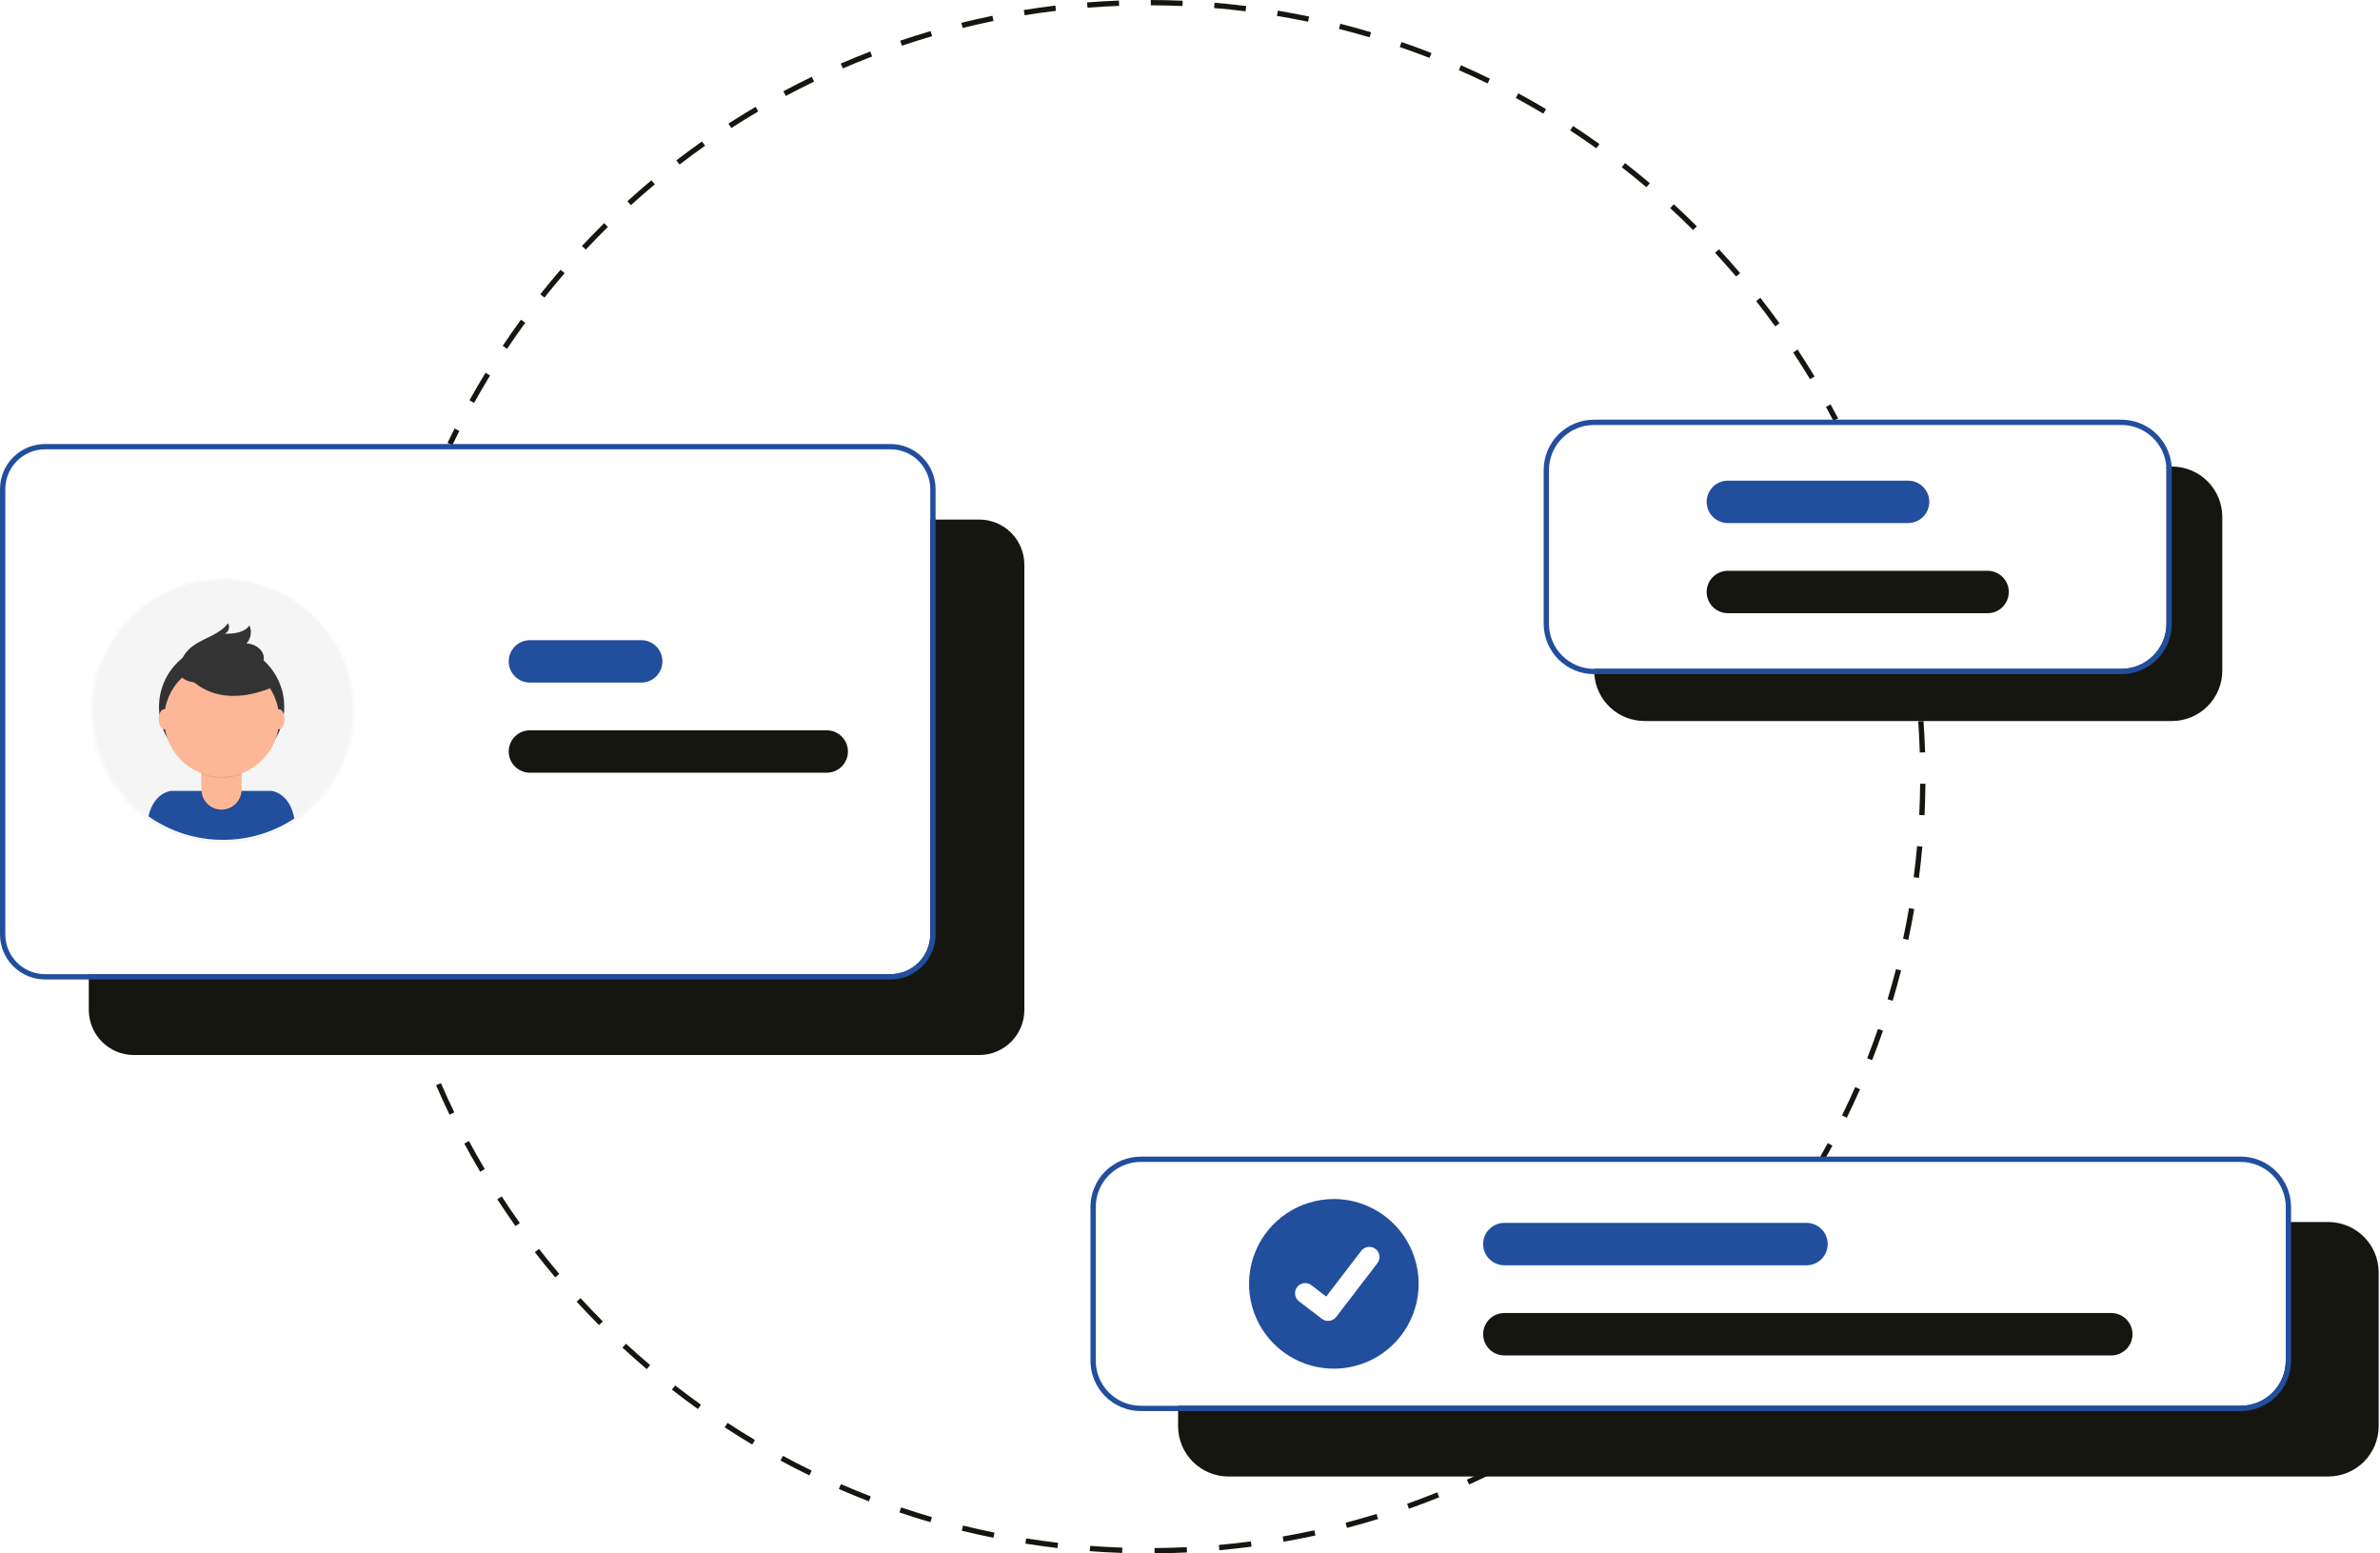<svg width="898" viewBox="0 0 898 586" fill="none" xmlns="http://www.w3.org/2000/svg">
<path d="M596.985 536.185L595.867 534.526C597.52 533.413 599.16 532.283 600.789 531.137L601.94 532.773C600.301 533.927 598.649 535.064 596.985 536.185Z" fill="#CCCCCC"/>
<path d="M435.632 585.991L435.618 583.991C439.662 583.962 443.75 583.849 447.768 583.655L447.864 585.653C443.819 585.848 439.703 585.962 435.632 585.991ZM423.397 585.828C419.337 585.69 415.226 585.466 411.18 585.161L411.33 583.167C415.349 583.47 419.432 583.693 423.465 583.829L423.397 585.828ZM460.068 584.811L459.889 582.818C463.903 582.458 467.966 582.008 471.965 581.479L472.227 583.462C468.2 583.994 464.109 584.448 460.068 584.811V584.811ZM398.999 583.989C394.957 583.515 390.879 582.95 386.879 582.31L387.194 580.335C391.168 580.971 395.218 581.532 399.232 582.003L398.999 583.989ZM484.319 581.607L483.975 579.637C487.943 578.943 491.955 578.155 495.897 577.293L496.324 579.248C492.354 580.115 488.315 580.909 484.319 581.607V581.607ZM374.839 580.125C370.859 579.317 366.843 578.413 362.901 577.438L363.381 575.496C367.296 576.464 371.285 577.362 375.237 578.166L374.839 580.125ZM508.22 576.386L507.711 574.451C511.611 573.426 515.542 572.303 519.395 571.115L519.985 573.026C516.105 574.223 512.147 575.353 508.22 576.386V576.386ZM351.059 574.241C347.157 573.099 343.223 571.857 339.365 570.55L340.007 568.655C343.838 569.954 347.746 571.188 351.62 572.321L351.059 574.241ZM531.598 569.173L530.929 567.289C534.729 565.939 538.552 564.49 542.292 562.981L543.04 564.836C539.274 566.355 535.425 567.814 531.598 569.173V569.173ZM327.84 566.369C324.043 564.9 320.229 563.332 316.505 561.708L317.304 559.875C321.003 561.488 324.791 563.045 328.562 564.504L327.84 566.369ZM554.29 560.021L553.464 558.2C557.142 556.533 560.83 554.768 564.426 552.953L565.328 554.738C561.707 556.566 557.993 558.343 554.29 560.021V560.021ZM305.377 556.576C301.722 554.796 298.055 552.914 294.478 550.982L295.428 549.222C298.981 551.141 302.623 553.01 306.253 554.778L305.377 556.576ZM576.135 548.998L575.16 547.252C578.683 545.284 582.211 543.216 585.645 541.106L586.692 542.81C583.234 544.935 579.682 547.017 576.135 548.998ZM283.824 544.937C280.335 542.859 276.839 540.678 273.433 538.452L274.528 536.778C277.91 538.988 281.382 541.155 284.847 543.218L283.824 544.937ZM263.325 531.542C260.022 529.182 256.722 526.717 253.514 524.217L254.744 522.64C257.929 525.123 261.208 527.571 264.488 529.915L263.325 531.542ZM244.018 516.492C240.918 513.861 237.834 511.132 234.852 508.38L236.208 506.91C239.17 509.644 242.233 512.355 245.312 514.967L244.018 516.492ZM226.033 499.896C223.164 497.02 220.318 494.045 217.574 491.054L219.047 489.702C221.773 492.672 224.6 495.627 227.449 498.484L226.033 499.896ZM209.49 481.871C206.874 478.771 204.286 475.572 201.796 472.361L203.376 471.135C205.849 474.325 208.421 477.502 211.018 480.581L209.49 481.871ZM194.505 462.54C192.153 459.231 189.84 455.829 187.63 452.426L189.307 451.336C191.502 454.715 193.8 458.095 196.135 461.381L194.505 462.54ZM181.183 442.037C179.116 438.544 177.095 434.962 175.177 431.39L176.94 430.443C178.844 433.992 180.851 437.549 182.905 441.018L181.183 442.037ZM169.623 420.502C167.856 416.853 166.143 413.115 164.53 409.395L166.366 408.6C167.967 412.294 169.668 416.006 171.423 419.631L169.623 420.502ZM159.91 398.087C158.453 394.298 157.059 390.429 155.765 386.586L157.66 385.948C158.945 389.764 160.33 393.606 161.776 397.369L159.91 398.087Z" fill="#161611"/>
<path d="M152.073 374.803C151.514 372.878 150.975 370.945 150.455 369.004L152.386 368.486C152.903 370.414 153.438 372.334 153.993 374.246L152.073 374.803Z" fill="#CCCCCC"/>
<path d="M722.693 260.388C722.472 258.403 722.231 256.425 721.97 254.453L723.952 254.19C724.215 256.176 724.458 258.168 724.681 260.166L722.693 260.388Z" fill="#CCCCCC"/>
<path d="M696.816 421.656L695.02 420.776C696.738 417.267 698.407 413.672 699.983 410.093L701.813 410.898C700.227 414.503 698.546 418.122 696.816 421.656ZM706.368 399.945L704.507 399.215C705.934 395.577 707.306 391.858 708.584 388.163L710.474 388.816C709.187 392.538 707.806 396.282 706.368 399.945ZM714.122 377.53L712.207 376.954C713.334 373.205 714.398 369.386 715.37 365.604L717.307 366.102C716.329 369.91 715.257 373.754 714.122 377.53V377.53ZM720.023 354.555L718.067 354.137C718.884 350.314 719.634 346.421 720.295 342.567L722.267 342.905C721.601 346.786 720.846 350.706 720.023 354.555V354.555ZM724.035 331.174L722.052 330.916C722.556 327.045 722.988 323.104 723.336 319.203L725.328 319.38C724.978 323.309 724.543 327.276 724.035 331.174V331.174ZM726.145 307.543L724.148 307.446C724.338 303.547 724.453 299.584 724.488 295.667L726.488 295.684C726.452 299.628 726.337 303.619 726.145 307.543V307.543ZM724.36 283.882C724.24 279.972 724.039 276.014 723.762 272.118L725.757 271.977C726.035 275.899 726.238 279.884 726.359 283.82L724.36 283.882Z" fill="#161611"/>
<path d="M688.486 437.432L686.747 436.445C687.729 434.713 688.695 432.971 689.643 431.218L691.402 432.169C690.448 433.935 689.476 435.689 688.486 437.432Z" fill="#161611"/>
<path d="M170.673 167.929L168.867 167.068C169.731 165.255 170.614 163.453 171.514 161.661L173.301 162.558C172.407 164.338 171.531 166.129 170.673 167.929Z" fill="#161611"/>
<path d="M178.886 151.989L177.137 151.018C179.076 147.524 181.114 144.025 183.193 140.617L184.9 141.659C182.835 145.043 180.812 148.519 178.886 151.989ZM682.95 143.063C680.907 139.671 678.763 136.271 676.577 132.958L678.247 131.856C680.448 135.192 682.607 138.616 684.663 142.03L682.95 143.063ZM191.335 131.582L189.672 130.471C191.891 127.149 194.209 123.827 196.562 120.599L198.178 121.777C195.842 124.983 193.539 128.282 191.335 131.582V131.582ZM669.795 123.122C667.477 119.903 665.061 116.69 662.615 113.571L664.189 112.336C666.652 115.477 669.084 118.712 671.418 121.953L669.795 123.122ZM205.417 112.262L203.85 111.018C206.334 107.888 208.916 104.768 211.523 101.745L213.037 103.051C210.448 106.054 207.884 109.152 205.417 112.262V112.262ZM655.05 104.32C652.475 101.299 649.805 98.293 647.113 95.385L648.581 94.027C651.291 96.954 653.98 99.981 656.572 103.022L655.05 104.32ZM221.027 94.16L219.567 92.793C222.295 89.879 225.122 86.98 227.97 84.177L229.373 85.602C226.545 88.386 223.737 91.266 221.027 94.16ZM638.817 86.781C636.008 83.983 633.1 81.205 630.177 78.522L631.529 77.048C634.472 79.75 637.399 82.547 640.229 85.364L638.817 86.781ZM238.06 77.394L236.717 75.912C239.673 73.231 242.727 70.572 245.793 68.012L247.075 69.547C244.03 72.09 240.997 74.73 238.06 77.394ZM621.205 70.622C618.174 68.061 615.049 65.528 611.917 63.094L613.144 61.515C616.298 63.966 619.444 66.516 622.496 69.095L621.205 70.622ZM256.401 62.075L255.183 60.489C258.348 58.059 261.608 55.659 264.873 53.358L266.025 54.992C262.782 57.278 259.545 59.662 256.401 62.075V62.075ZM602.328 55.952C599.097 53.647 595.775 51.377 592.455 49.208L593.548 47.533C596.892 49.718 600.237 52.002 603.49 54.324L602.328 55.952ZM275.929 48.31L274.845 46.629C278.198 44.465 281.643 42.341 285.084 40.316L286.098 42.04C282.681 44.051 279.26 46.161 275.929 48.31ZM582.311 42.874C578.904 40.843 575.407 38.854 571.915 36.962L572.867 35.203C576.383 37.108 579.905 39.111 583.335 41.156L582.311 42.874ZM296.515 36.192L295.572 34.428C299.095 32.545 302.702 30.712 306.293 28.979L307.162 30.779C303.596 32.501 300.014 34.322 296.515 36.192V36.192ZM561.283 31.482C557.709 29.733 554.058 28.039 550.432 26.446L551.236 24.615C554.888 26.218 558.563 27.924 562.162 29.686L561.283 31.482ZM318.022 25.812L317.227 23.976C320.888 22.392 324.632 20.862 328.358 19.429L329.076 21.296C325.376 22.719 321.657 24.238 318.022 25.812V25.812ZM539.382 21.861C535.685 20.417 531.906 19.029 528.149 17.738L528.799 15.846C532.582 17.147 536.388 18.544 540.11 19.999L539.382 21.861ZM340.305 17.242L339.665 15.348C343.448 14.069 347.306 12.854 351.129 11.737L351.69 13.657C347.893 14.767 344.062 15.973 340.305 17.242ZM516.753 14.083C512.945 12.948 509.063 11.877 505.214 10.902L505.705 8.963C509.581 9.946 513.49 11.023 517.324 12.166L516.753 14.083ZM363.212 10.544L362.73 8.603C366.604 7.643 370.547 6.751 374.449 5.953L374.849 7.912C370.975 8.705 367.059 9.59 363.212 10.544V10.544ZM493.55 8.202C489.679 7.39 485.728 6.646 481.805 5.99L482.135 4.017C486.084 4.677 490.063 5.427 493.961 6.245L493.55 8.202ZM386.606 5.758L386.286 3.783C390.227 3.145 394.236 2.58 398.202 2.104L398.44 4.089C394.502 4.562 390.52 5.124 386.606 5.758V5.758ZM469.979 4.263C466.052 3.772 462.053 3.355 458.092 3.023L458.259 1.03C462.247 1.364 466.274 1.784 470.227 2.279L469.979 4.263ZM410.333 2.908L410.176 0.914C414.155 0.601 418.197 0.365 422.189 0.213L422.264 2.212C418.299 2.363 414.285 2.597 410.333 2.908V2.908ZM446.165 2.27C442.204 2.101 438.184 2.01 434.216 2L434.221 0C438.216 0.01 442.263 0.101 446.25 0.272L446.165 2.27Z" fill="#161611"/>
<path d="M691.768 158.784C690.847 157.015 689.908 155.257 688.952 153.509L690.707 152.549C691.669 154.309 692.615 156.079 693.542 157.86L691.768 158.784Z" fill="#161611"/>
<path d="M369.5 195.999H351V352.499C350.995 356.476 349.413 360.288 346.601 363.1C343.789 365.912 339.977 367.494 336 367.499H33.5V380.999C33.506 385.506 35.3 389.826 38.486 393.013C41.673 396.2 45.993 397.993 50.5 397.999H369.5C374.007 397.993 378.327 396.2 381.514 393.013C384.701 389.826 386.494 385.506 386.5 380.999V212.999C386.494 208.492 384.701 204.172 381.514 200.985C378.327 197.799 374.007 196.005 369.5 195.999Z" fill="#161611"/>
<path d="M336 167.499H17C12.493 167.505 8.173 169.299 4.986 172.485C1.799 175.672 0.006 179.992 0 184.499V352.499C0.006 357.006 1.8 361.326 4.986 364.513C8.173 367.7 12.493 369.493 17 369.499H336C340.507 369.493 344.827 367.7 348.014 364.513C351.201 361.326 352.994 357.006 353 352.499V184.499C352.994 179.992 351.201 175.672 348.014 172.485C344.827 169.299 340.507 167.505 336 167.499ZM351 352.499C350.995 356.476 349.413 360.288 346.601 363.1C343.789 365.912 339.977 367.494 336 367.499H17C13.023 367.494 9.211 365.912 6.399 363.1C3.587 360.288 2.005 356.476 2 352.499V184.499C2.005 180.522 3.587 176.71 6.399 173.898C9.211 171.086 13.023 169.504 17 169.499H336C339.977 169.504 343.789 171.086 346.601 173.898C349.413 176.71 350.995 180.522 351 184.499V352.499Z" fill="#214E9D"/>
<path d="M311.941 291.499H199.941C197.819 291.499 195.784 290.656 194.284 289.156C192.784 287.656 191.941 285.621 191.941 283.499C191.941 281.377 192.784 279.342 194.284 277.842C195.784 276.342 197.819 275.499 199.941 275.499H311.941C314.063 275.499 316.097 276.342 317.598 277.842C319.098 279.342 319.941 281.377 319.941 283.499C319.941 285.621 319.098 287.656 317.598 289.156C316.097 290.656 314.063 291.499 311.941 291.499Z" fill="#161611"/>
<path d="M241.941 257.499H199.941C197.819 257.499 195.784 256.656 194.284 255.156C192.784 253.656 191.941 251.621 191.941 249.499C191.941 247.377 192.784 245.342 194.284 243.842C195.784 242.342 197.819 241.499 199.941 241.499H241.941C244.063 241.499 246.097 242.342 247.598 243.842C249.098 245.342 249.941 247.377 249.941 249.499C249.941 251.621 249.098 253.656 247.598 255.156C246.097 256.656 244.063 257.499 241.941 257.499Z" fill="#214E9D"/>
<path d="M878.5 460.999H862.44V513.319C862.434 517.826 860.64 522.146 857.454 525.333C854.267 528.52 849.947 530.313 845.44 530.319H444.5V537.999C444.505 543.037 446.508 547.867 450.07 551.429C453.632 554.991 458.462 556.994 463.5 556.999H878.5C883.538 556.994 888.368 554.991 891.93 551.429C895.492 547.867 897.495 543.037 897.5 537.999V479.999C897.495 474.961 895.492 470.131 891.93 466.569C888.368 463.007 883.538 461.004 878.5 460.999Z" fill="#161611"/>
<path d="M845.44 436.319H430.44C425.402 436.324 420.572 438.327 417.01 441.889C413.448 445.451 411.445 450.281 411.44 455.319V513.319C411.445 518.357 413.448 523.187 417.01 526.749C420.572 530.311 425.402 532.315 430.44 532.319H845.44C850.478 532.315 855.308 530.311 858.87 526.749C862.432 523.187 864.435 518.357 864.44 513.319V455.319C864.435 450.281 862.432 445.451 858.87 441.889C855.308 438.327 850.478 436.324 845.44 436.319ZM862.44 513.319C862.434 517.826 860.64 522.146 857.454 525.333C854.267 528.52 849.947 530.313 845.44 530.319H430.44C425.933 530.313 421.613 528.52 418.426 525.333C415.239 522.146 413.446 517.826 413.44 513.319V455.319C413.446 450.812 415.239 446.492 418.426 443.305C421.613 440.119 425.933 438.325 430.44 438.319H845.44C849.947 438.325 854.267 440.119 857.454 443.305C860.64 446.492 862.434 450.812 862.44 455.319V513.319Z" fill="#214E9D"/>
<path d="M503.272 452.322C496.943 452.322 490.756 454.199 485.493 457.715C480.231 461.231 476.129 466.229 473.707 472.076C471.285 477.923 470.652 484.357 471.886 490.565C473.121 496.772 476.169 502.474 480.644 506.949C485.119 511.424 490.821 514.472 497.029 515.707C503.236 516.942 509.67 516.308 515.517 513.886C521.365 511.464 526.362 507.362 529.878 502.1C533.395 496.838 535.271 490.651 535.271 484.322C535.262 475.838 531.887 467.704 525.888 461.705C519.889 455.706 511.755 452.331 503.272 452.322Z" fill="#214E9D"/>
<path d="M796.61 511.322H567.61C565.489 511.322 563.454 510.479 561.953 508.979C560.453 507.478 559.61 505.444 559.61 503.322C559.61 501.2 560.453 499.165 561.953 497.665C563.454 496.165 565.489 495.322 567.61 495.322H796.61C798.732 495.322 800.767 496.165 802.267 497.665C803.768 499.165 804.61 501.2 804.61 503.322C804.61 505.444 803.768 507.478 802.267 508.979C800.767 510.479 798.732 511.322 796.61 511.322Z" fill="#161611"/>
<path d="M681.61 477.322H567.61C565.489 477.322 563.454 476.479 561.953 474.979C560.453 473.478 559.61 471.444 559.61 469.322C559.61 467.2 560.453 465.165 561.953 463.665C563.454 462.165 565.489 461.322 567.61 461.322H681.61C683.732 461.322 685.767 462.165 687.267 463.665C688.768 465.165 689.61 467.2 689.61 469.322C689.61 471.444 688.768 473.478 687.267 474.979C685.767 476.479 683.732 477.322 681.61 477.322Z" fill="#214E9D"/>
<path d="M501.101 498.314C500.274 498.315 499.47 498.048 498.808 497.552L498.767 497.521L490.129 490.913C489.321 490.294 488.792 489.379 488.659 488.37C488.526 487.36 488.799 486.339 489.418 485.531C490.038 484.723 490.953 484.195 491.962 484.061C492.971 483.928 493.992 484.201 494.8 484.821L500.395 489.111L513.616 471.863C513.923 471.463 514.305 471.127 514.741 470.875C515.177 470.623 515.659 470.459 516.159 470.393C516.658 470.327 517.166 470.36 517.653 470.49C518.139 470.621 518.596 470.845 518.996 471.152L518.997 471.153L518.915 471.267L518.999 471.153C519.806 471.773 520.334 472.688 520.467 473.696C520.6 474.705 520.327 475.726 519.709 476.534L504.158 496.812C503.798 497.28 503.336 497.658 502.806 497.917C502.277 498.177 501.694 498.311 501.105 498.309L501.101 498.314Z" fill="white"/>
<path d="M819.5 175.999H817.38C817.42 176.429 817.44 176.869 817.44 177.319V235.319C817.434 239.826 815.64 244.146 812.454 247.333C809.267 250.52 804.947 252.313 800.44 252.319H601.5V252.999C601.5 253.439 601.52 253.879 601.55 254.319C601.885 259.117 604.027 263.609 607.544 266.89C611.06 270.172 615.69 271.997 620.5 271.999H819.5C824.538 271.994 829.368 269.991 832.93 266.429C836.492 262.867 838.495 258.037 838.5 252.999V194.999C838.495 189.961 836.492 185.131 832.93 181.569C829.368 178.007 824.538 176.004 819.5 175.999Z" fill="#161611"/>
<path d="M819.39 175.999C819.055 171.201 816.913 166.709 813.396 163.428C809.88 160.146 805.25 158.321 800.44 158.319H601.44C596.402 158.324 591.572 160.327 588.01 163.889C584.448 167.451 582.445 172.281 582.44 177.319V235.319C582.445 240.357 584.448 245.187 588.01 248.749C591.572 252.311 596.402 254.315 601.44 254.319H800.44C805.478 254.315 810.308 252.311 813.87 248.749C817.432 245.187 819.435 240.357 819.44 235.319V177.319C819.44 176.879 819.42 176.439 819.39 175.999ZM817.44 235.319C817.434 239.826 815.64 244.146 812.454 247.333C809.267 250.52 804.947 252.313 800.44 252.319H601.44C596.933 252.313 592.613 250.52 589.426 247.333C586.239 244.146 584.446 239.826 584.44 235.319V177.319C584.446 172.812 586.239 168.492 589.426 165.305C592.613 162.119 596.933 160.325 601.44 160.319H800.44C804.718 160.325 808.836 161.942 811.975 164.848C815.114 167.753 817.044 171.735 817.38 175.999C817.42 176.429 817.44 176.869 817.44 177.319V235.319Z" fill="#214E9D"/>
<path d="M749.941 231.322H651.941C649.819 231.322 647.784 230.479 646.284 228.979C644.784 227.478 643.941 225.444 643.941 223.322C643.941 221.2 644.784 219.165 646.284 217.665C647.784 216.165 649.819 215.322 651.941 215.322H749.941C752.063 215.322 754.097 216.165 755.598 217.665C757.098 219.165 757.941 221.2 757.941 223.322C757.941 225.444 757.098 227.478 755.598 228.979C754.097 230.479 752.063 231.322 749.941 231.322Z" fill="#161611"/>
<path d="M719.941 197.322H651.941C649.819 197.322 647.784 196.479 646.284 194.979C644.784 193.478 643.941 191.444 643.941 189.322C643.941 187.2 644.784 185.165 646.284 183.665C647.784 182.165 649.819 181.322 651.941 181.322H719.941C722.063 181.322 724.097 182.165 725.598 183.665C727.098 185.165 727.941 187.2 727.941 189.322C727.941 191.444 727.098 193.478 725.598 194.979C724.097 196.479 722.063 197.322 719.941 197.322Z" fill="#214E9D"/>
<g opacity="0.5">
<path opacity="0.5" d="M84 318C111.614 318 134 295.614 134 268C134 240.386 111.614 218 84 218C56.386 218 34 240.386 34 268C34 295.614 56.386 318 84 318Z" fill="url(#paint0_linear_303_116)"/>
</g>
<path d="M84.099 316.627C111.131 316.627 133.045 294.713 133.045 267.682C133.045 240.65 111.131 218.736 84.099 218.736C57.068 218.736 35.154 240.65 35.154 267.682C35.154 294.713 57.068 316.627 84.099 316.627Z" fill="#F5F5F5"/>
<path d="M84.146 316.821C93.71 316.836 103.067 314.036 111.05 308.769C109.247 298.912 102.383 298.351 102.383 298.351H64.532C64.532 298.351 58.055 298.882 56.032 307.95C64.262 313.739 74.084 316.838 84.146 316.821V316.821Z" fill="#214E9D"/>
<path d="M83.622 290.273C96.669 290.273 107.247 279.696 107.247 266.649C107.247 253.601 96.669 243.024 83.622 243.024C70.575 243.024 59.998 253.601 59.998 266.649C59.998 279.696 70.575 290.273 83.622 290.273Z" fill="#333333"/>
<path opacity="0.1" d="M76.001 286.324H91.138V298.434C91.138 300.441 90.341 302.366 88.923 303.785C87.504 305.205 85.579 306.002 83.573 306.003V306.003C81.565 306.003 79.64 305.206 78.221 303.786C76.801 302.367 76.004 300.442 76.004 298.434V286.324H76.001Z" fill="black"/>
<path d="M76.482 285.761H90.665C90.793 285.761 90.915 285.812 91.005 285.902C91.095 285.992 91.145 286.114 91.145 286.241V297.872C91.145 298.866 90.95 299.851 90.569 300.769C90.189 301.688 89.631 302.523 88.928 303.226C88.225 303.929 87.39 304.486 86.471 304.866C85.553 305.247 84.568 305.442 83.574 305.442V305.442C81.566 305.442 79.641 304.644 78.222 303.225C76.802 301.806 76.005 299.881 76.005 297.873V286.241C76.005 286.115 76.055 285.993 76.144 285.903C76.234 285.813 76.355 285.762 76.482 285.761V285.761Z" fill="#FDB797"/>
<path opacity="0.1" d="M76.028 292.045C80.907 293.868 86.277 293.883 91.166 292.087V290.224H76.028V292.045Z" fill="black"/>
<path d="M83.621 293.054C95.605 293.054 105.319 283.339 105.319 271.356C105.319 259.373 95.605 249.659 83.621 249.659C71.638 249.659 61.924 259.373 61.924 271.356C61.924 283.339 71.638 293.054 83.621 293.054Z" fill="#FDB797"/>
<path opacity="0.1" d="M68.167 251.619C68.167 251.619 77.312 270.18 103.107 259.401L97.101 249.984L86.455 246.163L68.167 251.619Z" fill="black"/>
<path d="M68.167 251.352C68.167 251.352 77.312 269.914 103.107 259.132L97.101 249.715L86.455 245.894L68.167 251.352Z" fill="#333333"/>
<path d="M68.084 250.094C68.7 248.185 69.766 246.452 71.191 245.041C75.459 240.821 82.456 239.932 86.045 235.121C86.905 236.456 86.24 238.509 84.756 239.082C88.194 239.059 92.178 238.758 94.123 235.93C94.603 237.049 94.756 238.281 94.564 239.483C94.372 240.685 93.843 241.808 93.038 242.721C96.085 242.864 99.342 244.927 99.534 247.972C99.665 250.001 98.388 251.92 96.727 253.084C95.067 254.247 93.044 254.781 91.059 255.218C85.266 256.498 64.303 261.852 68.084 250.094Z" fill="#333333"/>
<path d="M61.915 275.12C63.03 275.12 63.934 273.425 63.934 271.335C63.934 269.244 63.03 267.55 61.915 267.55C60.8 267.55 59.897 269.244 59.897 271.335C59.897 273.425 60.8 275.12 61.915 275.12Z" fill="#FDB797"/>
<path d="M105.319 275.12C106.434 275.12 107.338 273.425 107.338 271.335C107.338 269.244 106.434 267.55 105.319 267.55C104.205 267.55 103.301 269.244 103.301 271.335C103.301 273.425 104.205 275.12 105.319 275.12Z" fill="#FDB797"/>
<defs>
<linearGradient id="paint0_linear_303_116" x1="84" y1="318" x2="84" y2="218" gradientUnits="userSpaceOnUse">
<stop stop-color="#808080" stop-opacity="0.25"/>
<stop offset="0.54" stop-color="#808080" stop-opacity="0.12"/>
<stop offset="1" stop-color="#808080" stop-opacity="0.1"/>
</linearGradient>
</defs>
</svg>
